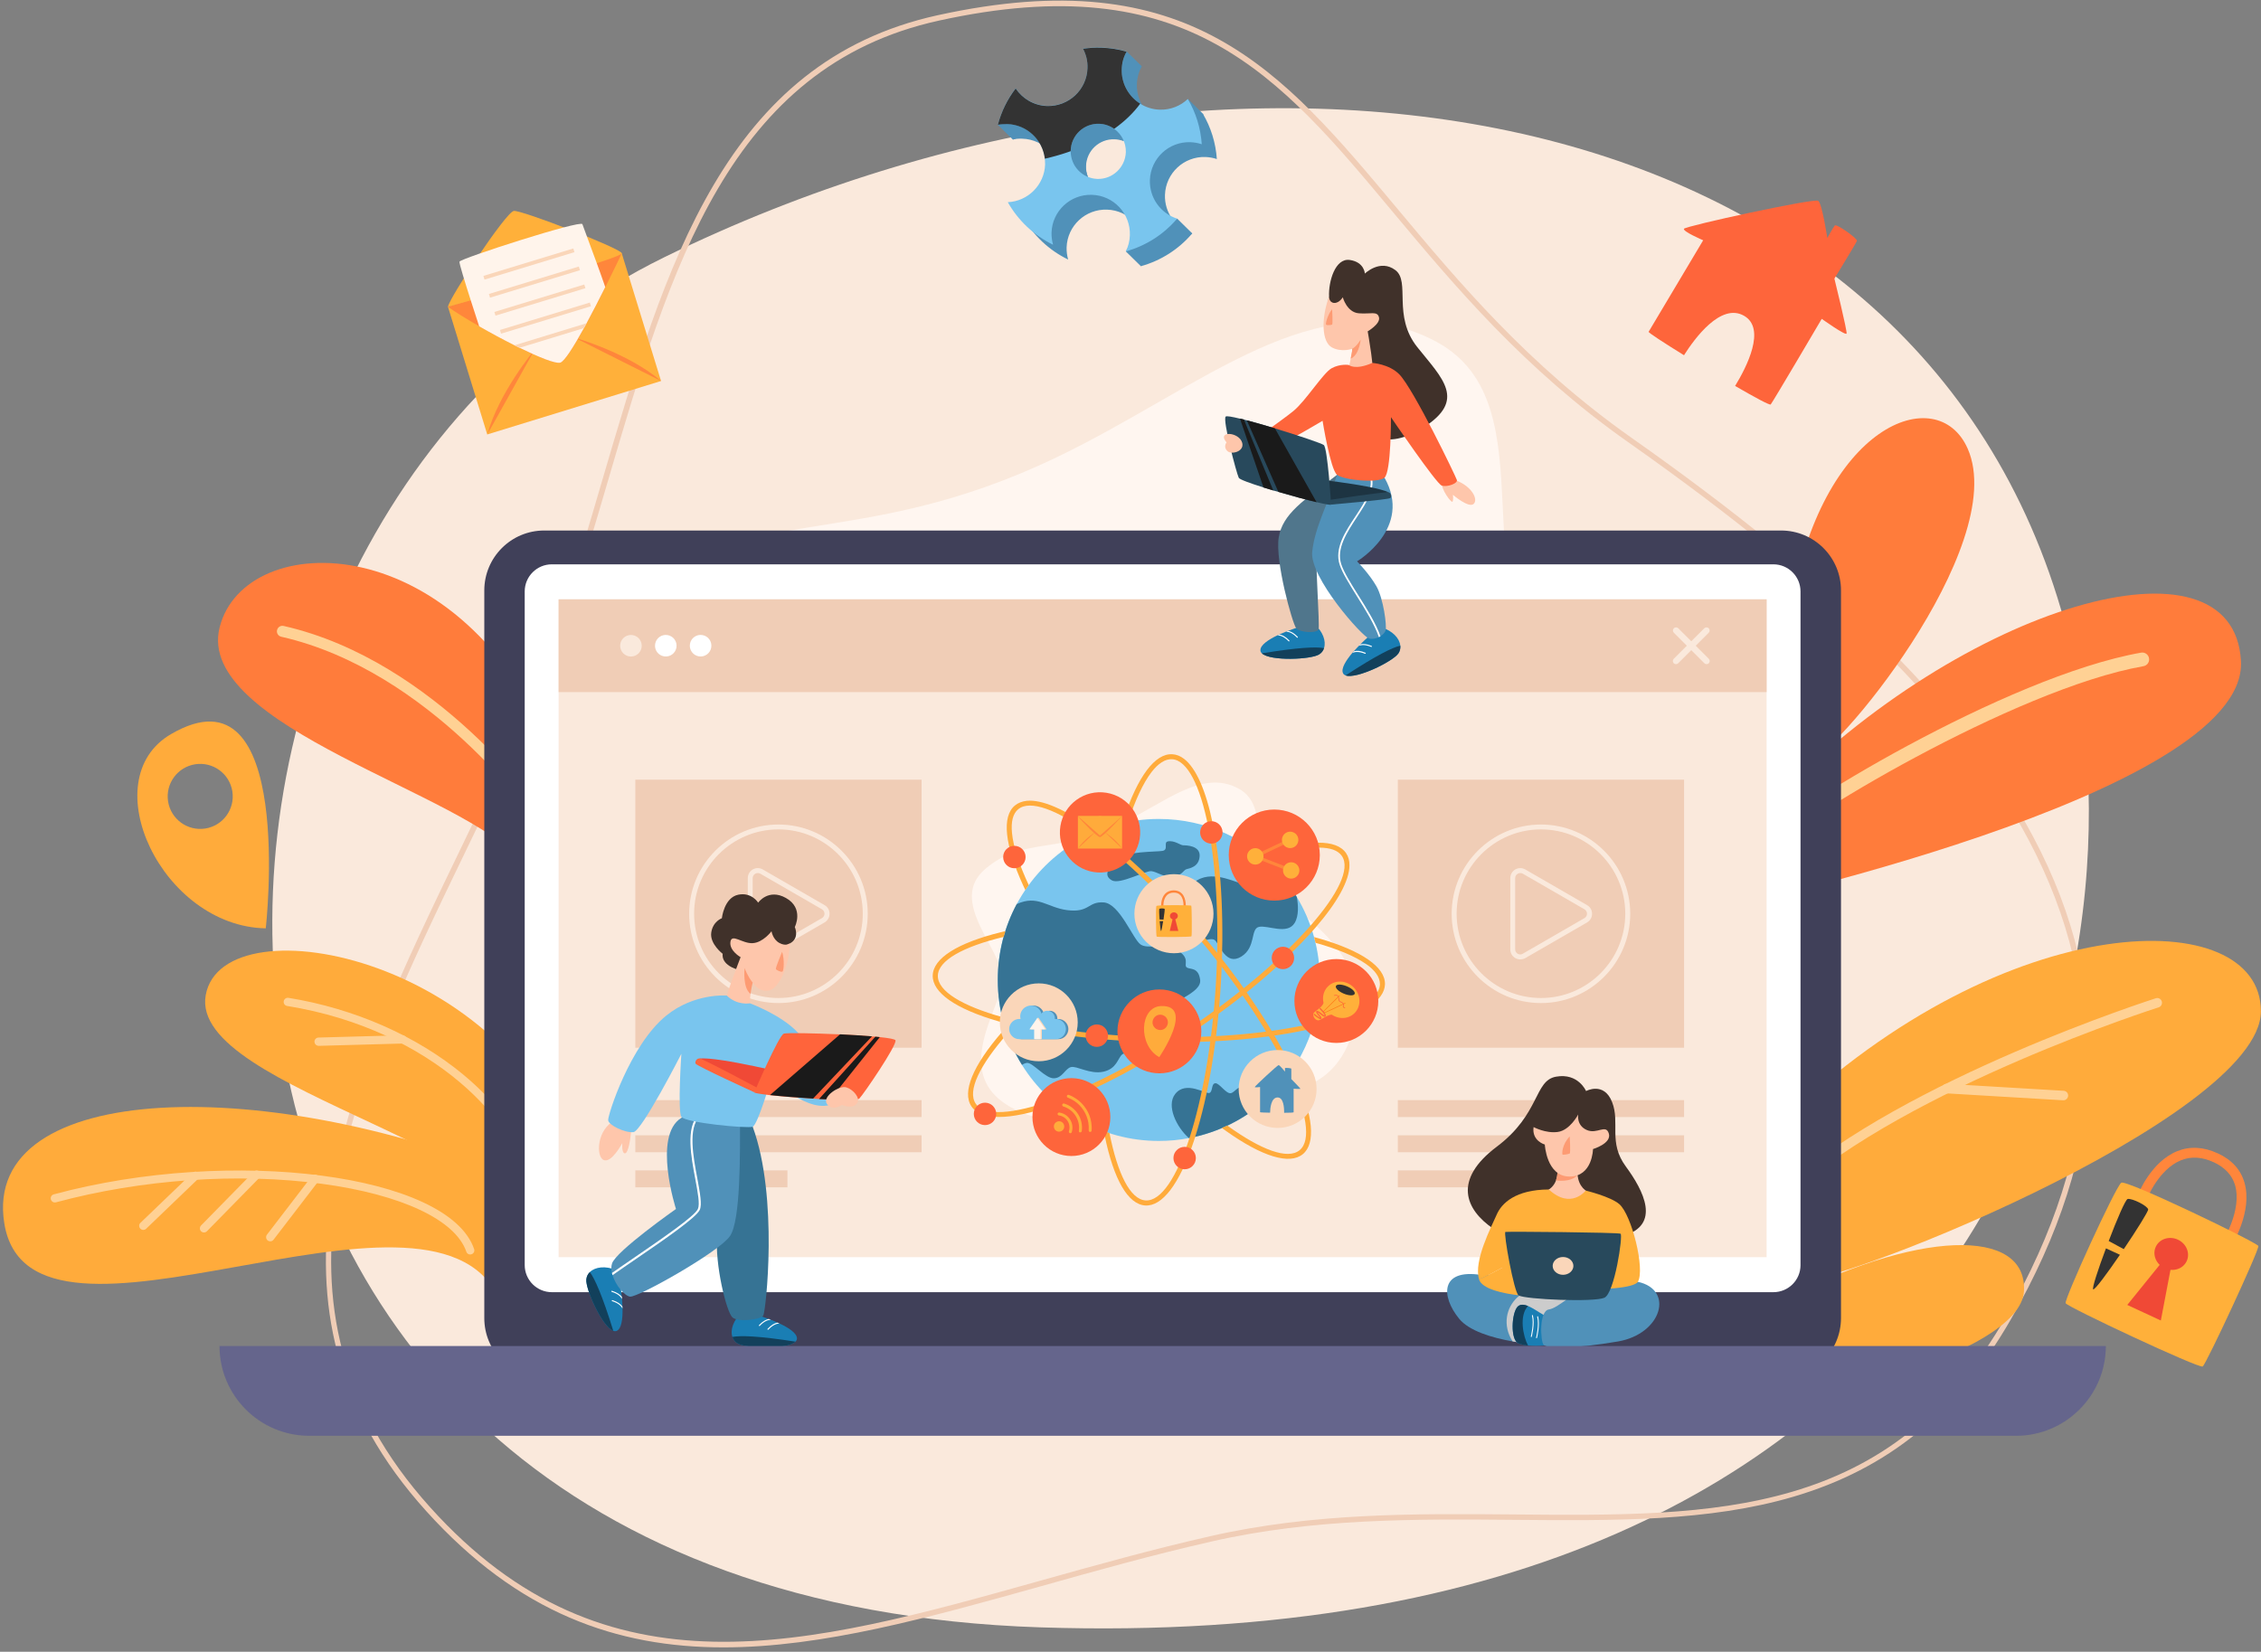 <svg width="453" height="331" viewBox="0 0 453 331" fill="none" xmlns="http://www.w3.org/2000/svg">
<rect x="0" y="0" width="453" height="331" fill="#808080" stroke="none"/>
<g clip-path="url(#clip0_1151_3082)">
<path d="M413.67 124.733C384.186 16.969 246.886 -4.231 133.033 51.581C19.179 107.393 16.932 319.801 208.346 326.112C399.76 332.424 433.103 195.776 413.67 124.733Z" fill="#FAE9DC"/>
<path d="M144.936 330.126C123.634 330.126 103.858 323.3 85.385 302.803C76.432 292.872 70.618 282.496 67.616 271.107C64.941 260.936 64.58 250.182 66.519 238.21C70.12 215.998 80.909 193.667 92.315 170.031C96.277 161.816 100.393 153.308 104.115 144.904C110.924 129.553 115.881 112.59 120.684 96.176C133.325 53.125 145.228 12.441 187.833 3.059C238.328 -8.038 256.697 13.95 279.955 41.805C292.201 56.47 306.094 73.09 326.865 87.72C368.372 116.93 393.963 142.383 407.427 167.819C423.876 198.898 422.4 230.491 402.882 264.4C392.145 283.062 378.286 294.347 359.299 299.939C342.388 304.913 323.503 304.741 303.504 304.57C283.746 304.398 263.301 304.227 242.736 308.909C230.97 311.585 219.632 314.758 208.672 317.845C185.998 324.191 164.798 330.126 144.936 330.126ZM188.073 4.14C146.103 13.367 134.285 53.742 121.764 96.502C116.945 112.933 111.971 129.931 105.144 145.35C101.405 153.772 97.306 162.279 93.327 170.512C70.772 217.199 49.487 261.313 86.209 302.083C121.404 341.155 161.711 329.852 208.364 316.782C219.341 313.712 230.695 310.522 242.478 307.846C263.163 303.129 283.677 303.318 303.487 303.489C343.863 303.849 378.732 304.141 401.921 263.869C421.234 230.32 422.709 199.069 406.449 168.333C393.071 143.052 367.583 117.719 326.213 88.612C305.305 73.896 291.378 57.224 279.08 42.508C256.097 14.945 237.899 -6.838 188.073 4.14Z" fill="#F0CDB6"/>
<path d="M211.896 91.545C240.694 77.686 264.329 55.766 287.827 68.51C311.325 81.254 291.206 120.068 313.109 137.374C335.011 154.68 381.801 184.473 357.618 235.911C333.434 287.349 262.374 257.265 242.666 245.842C222.959 234.436 205.893 299.802 151.23 279.357C96.568 258.912 136.154 210.887 136.102 191.866C136.051 172.844 100.598 141.628 124.885 120.686C149.172 99.743 170.903 111.269 211.896 91.545Z" fill="#FFF6F0"/>
<path d="M357.104 224.574C402.213 181.266 452.965 181.06 452.982 202.637C452.999 224.214 363.227 260.112 357.43 257.042C351.65 253.972 357.104 224.574 357.104 224.574Z" fill="#FFAB3B"/>
<path d="M355.457 261.313C384.289 246.134 406.261 245.928 405.506 258.775C404.751 271.621 358.133 283.113 352.97 276.647C347.808 270.163 355.457 261.313 355.457 261.313Z" fill="#FFAB3B"/>
<path d="M358.75 122.195C364.753 85.061 388.182 76.16 394.237 89.915C402.899 109.571 366.108 153.497 362.763 151.799C359.436 150.101 358.75 122.195 358.75 122.195Z" fill="#FF7C3B"/>
<path d="M355.439 160.358C393.362 121.2 447.51 105.404 448.985 132.469C450.477 159.534 343.725 182.381 343.725 182.381L355.439 160.358Z" fill="#FF7C3B"/>
<path d="M111.335 151.542C92.52 105.164 49.109 105.73 44.015 125.677C38.903 145.607 94.012 159.226 104.011 172.364C114.028 185.52 111.335 151.542 111.335 151.542Z" fill="#FF7C3B"/>
<path d="M116.464 236.855C104.75 192.037 44.701 180.082 41.219 199.412C37.738 218.742 110.616 230.354 109.638 254.161C108.643 277.967 116.464 236.855 116.464 236.855Z" fill="#FFAB3B"/>
<path d="M105.95 236.958C54.22 214.986 -3.753 216.307 0.861 245.139C6.092 277.762 85.608 231.04 99.793 259.838C113.977 288.636 105.95 236.958 105.95 236.958Z" fill="#FFAB3B"/>
<path d="M358.305 239.41C357.979 239.479 357.636 239.376 357.413 239.102C357.053 238.707 357.104 238.107 357.482 237.747C381.786 216.067 431.423 200.218 431.92 200.047C432.435 199.875 432.967 200.167 433.121 200.664C433.275 201.162 433.001 201.711 432.503 201.865C432.006 202.019 382.746 217.748 358.751 239.17C358.614 239.307 358.459 239.376 358.305 239.41Z" fill="#FFD194"/>
<path d="M413.585 220.475C413.499 220.492 413.431 220.492 413.345 220.492L389.967 219.103C389.436 219.068 389.041 218.622 389.075 218.091C389.11 217.559 389.556 217.165 390.087 217.199L413.465 218.588C413.997 218.622 414.391 219.068 414.357 219.6C414.323 220.046 413.997 220.406 413.585 220.475Z" fill="#FFD194"/>
<path d="M351.667 171.335C351.084 170.838 351.033 169.98 351.513 169.397C357.156 162.81 402.025 135.539 428.97 130.788C429.725 130.651 430.428 131.148 430.565 131.903C430.703 132.658 430.205 133.361 429.45 133.498C403.62 138.06 358.957 164.954 353.605 171.181C353.108 171.764 352.233 171.832 351.667 171.335Z" fill="#FFD194"/>
<path d="M108.352 164.44C107.889 164.629 107.34 164.474 107.049 164.046C106.843 163.754 86.192 134.373 56.348 127.598C55.748 127.461 55.37 126.878 55.508 126.277C55.645 125.677 56.228 125.3 56.828 125.437C87.53 132.4 108.644 162.485 108.85 162.793C109.193 163.291 109.073 163.994 108.575 164.337C108.507 164.354 108.421 164.406 108.352 164.44Z" fill="#FFD194"/>
<path d="M105.796 237.781C105.436 237.712 105.144 237.404 105.11 237.026C104.287 225.552 86.861 206.325 57.531 201.591H57.514C57.068 201.505 56.776 201.093 56.845 200.647C56.914 200.201 57.342 199.893 57.788 199.961C71.029 202.105 83.482 207.594 92.881 215.398C101.097 222.224 106.276 230.268 106.757 236.906C106.791 237.369 106.448 237.764 105.985 237.798C105.933 237.798 105.865 237.798 105.796 237.781Z" fill="#FFD194"/>
<path d="M10.844 240.954C10.536 240.903 10.278 240.68 10.193 240.354C10.072 239.908 10.33 239.462 10.776 239.342C46.589 229.685 89.88 235.328 94.991 250.302C95.145 250.731 94.905 251.211 94.476 251.348C94.047 251.502 93.567 251.262 93.43 250.833C91.252 244.47 80.446 239.376 64.512 237.232C47.772 234.968 28.339 236.323 11.222 240.937C11.084 240.971 10.964 240.971 10.844 240.954Z" fill="#FFD194"/>
<path d="M63.689 209.566C63.311 209.498 63.02 209.172 63.002 208.777C62.985 208.314 63.346 207.937 63.809 207.92L80.6 207.457C81.063 207.439 81.441 207.8 81.458 208.263C81.475 208.726 81.115 209.103 80.652 209.12L63.86 209.583C63.791 209.583 63.74 209.566 63.689 209.566Z" fill="#FFD194"/>
<path d="M28.562 246.46C28.391 246.425 28.236 246.357 28.116 246.22C27.807 245.894 27.807 245.362 28.133 245.053L38.579 235.019C38.905 234.711 39.436 234.711 39.745 235.037C40.054 235.363 40.054 235.894 39.728 236.203L29.282 246.237C29.094 246.425 28.819 246.494 28.562 246.46Z" fill="#FFD194"/>
<path d="M40.722 246.974C40.568 246.94 40.413 246.871 40.294 246.751C39.968 246.425 39.968 245.911 40.276 245.585L50.842 234.814C51.168 234.488 51.682 234.488 52.008 234.797C52.334 235.122 52.334 235.637 52.025 235.963L41.46 246.734C41.271 246.94 40.98 247.009 40.722 246.974Z" fill="#FFD194"/>
<path d="M53.998 248.741C53.878 248.724 53.758 248.672 53.638 248.587C53.278 248.312 53.209 247.781 53.483 247.42L62.454 235.723C62.728 235.363 63.26 235.294 63.62 235.568C63.98 235.843 64.049 236.375 63.775 236.735L54.804 248.432C54.616 248.69 54.307 248.793 53.998 248.741Z" fill="#FFD194"/>
<path d="M356.846 276.149H109.037C102.417 276.149 97.031 270.781 97.031 264.143V118.319C97.031 111.698 102.4 106.312 109.037 106.312H356.846C363.467 106.312 368.852 111.681 368.852 118.319V264.143C368.835 270.764 363.467 276.149 356.846 276.149Z" fill="#404059"/>
<path d="M355.303 258.946H110.564C107.562 258.946 105.127 256.511 105.127 253.509V118.525C105.127 115.523 107.562 113.088 110.564 113.088H355.303C358.304 113.088 360.74 115.523 360.74 118.525V253.526C360.74 256.528 358.304 258.946 355.303 258.946Z" fill="white"/>
<path d="M353.948 120.103H111.919V251.931H353.948V120.103Z" fill="#FAE9DC"/>
<path d="M353.948 120.103H111.919V138.695H353.948V120.103Z" fill="#F0CDB6"/>
<path d="M127.939 130.931C128.783 130.087 128.783 128.719 127.939 127.875C127.095 127.031 125.727 127.031 124.883 127.875C124.039 128.719 124.039 130.087 124.883 130.931C125.727 131.775 127.095 131.775 127.939 130.931Z" fill="#FAE9DC"/>
<path d="M135.526 129.746C135.718 128.568 134.918 127.457 133.74 127.265C132.562 127.073 131.452 127.873 131.26 129.051C131.068 130.229 131.867 131.339 133.045 131.531C134.223 131.723 135.334 130.924 135.526 129.746Z" fill="white"/>
<path d="M142.502 129.742C142.694 128.564 141.895 127.453 140.717 127.261C139.539 127.069 138.428 127.869 138.236 129.047C138.044 130.225 138.844 131.336 140.022 131.527C141.2 131.719 142.31 130.92 142.502 129.742Z" fill="white"/>
<path d="M335.338 132.915C335.098 132.675 335.098 132.281 335.338 132.023L341.461 125.9C341.702 125.66 342.113 125.66 342.353 125.9C342.593 126.14 342.593 126.535 342.353 126.792L336.23 132.915C335.99 133.155 335.596 133.155 335.338 132.915Z" fill="#FAE9DC"/>
<path d="M341.478 132.915L335.355 126.792C335.115 126.552 335.115 126.157 335.355 125.9C335.595 125.66 336.007 125.66 336.247 125.9L342.37 132.023C342.61 132.263 342.61 132.658 342.37 132.915C342.113 133.155 341.718 133.155 341.478 132.915Z" fill="#FAE9DC"/>
<path d="M184.643 220.458H127.287V223.854H184.643V220.458Z" fill="#F0CDB6"/>
<path d="M184.643 227.507H127.287V230.903H184.643V227.507Z" fill="#F0CDB6"/>
<path d="M157.766 234.539H127.287V237.935H157.766V234.539Z" fill="#F0CDB6"/>
<path d="M184.643 156.241H127.287V209.961H184.643V156.241Z" fill="#F0CDB6"/>
<path d="M151.814 192.26C151.471 192.26 151.128 192.174 150.819 191.986C150.184 191.625 149.824 190.974 149.824 190.253V175.966C149.824 175.245 150.202 174.594 150.819 174.234C151.454 173.873 152.191 173.873 152.826 174.234L165.209 181.386C165.844 181.746 166.204 182.398 166.204 183.118C166.204 183.839 165.827 184.49 165.209 184.85L152.826 192.003C152.5 192.174 152.157 192.26 151.814 192.26ZM151.814 174.954C151.642 174.954 151.471 175.005 151.316 175.091C150.991 175.28 150.802 175.606 150.802 175.966V190.253C150.802 190.613 150.991 190.939 151.299 191.128C151.625 191.317 152.002 191.317 152.311 191.128L164.695 183.976C165.004 183.787 165.192 183.461 165.192 183.101C165.192 182.741 165.004 182.415 164.695 182.226L152.311 175.074C152.157 174.988 151.985 174.954 151.814 174.954Z" fill="#FAE9DC"/>
<path d="M155.964 201.007C146.102 201.007 138.075 192.98 138.075 183.118C138.075 173.256 146.102 165.229 155.964 165.229C165.827 165.229 173.854 173.256 173.854 183.118C173.854 192.98 165.827 201.007 155.964 201.007ZM155.964 166.206C146.651 166.206 139.07 173.788 139.07 183.101C139.07 192.414 146.651 199.995 155.964 199.995C165.278 199.995 172.859 192.414 172.859 183.101C172.859 173.788 165.278 166.206 155.964 166.206Z" fill="#FAE9DC"/>
<path d="M337.413 220.458H280.058V223.854H337.413V220.458Z" fill="#F0CDB6"/>
<path d="M337.413 227.507H280.058V230.903H337.413V227.507Z" fill="#F0CDB6"/>
<path d="M310.536 234.539H280.058V237.935H310.536V234.539Z" fill="#F0CDB6"/>
<path d="M337.413 156.241H280.058V209.961H337.413V156.241Z" fill="#F0CDB6"/>
<path d="M304.584 192.26C304.241 192.26 303.898 192.175 303.59 191.986C302.955 191.626 302.595 190.974 302.595 190.254V175.966C302.595 175.246 302.972 174.594 303.59 174.234C304.224 173.874 304.962 173.874 305.596 174.234L317.98 181.386C318.614 181.746 318.975 182.398 318.975 183.118C318.975 183.839 318.597 184.491 317.98 184.851L305.596 192.003C305.27 192.175 304.927 192.26 304.584 192.26ZM304.584 174.954C304.413 174.954 304.241 175.006 304.087 175.091C303.761 175.28 303.572 175.606 303.572 175.966V190.254C303.572 190.614 303.761 190.94 304.07 191.128C304.396 191.317 304.773 191.317 305.082 191.128L317.465 183.976C317.774 183.787 317.963 183.461 317.963 183.101C317.963 182.741 317.774 182.415 317.465 182.226L305.082 175.074C304.927 174.988 304.756 174.954 304.584 174.954Z" fill="#FAE9DC"/>
<path d="M308.735 201.008C298.873 201.008 290.846 192.981 290.846 183.118C290.846 173.256 298.873 165.229 308.735 165.229C318.597 165.229 326.624 173.256 326.624 183.118C326.624 192.981 318.597 201.008 308.735 201.008ZM308.735 166.207C299.422 166.207 291.841 173.788 291.841 183.101C291.841 192.415 299.422 199.996 308.735 199.996C318.048 199.996 325.629 192.415 325.629 183.101C325.629 173.788 318.048 166.207 308.735 166.207Z" fill="#FAE9DC"/>
<path d="M241.535 31.462C242.324 31.497 243.096 31.634 243.799 31.874C243.576 28.598 242.599 25.511 241.004 22.801C239.546 24.19 237.539 25.013 235.361 24.945C231.021 24.807 227.625 21.171 227.78 16.832C227.831 15.546 228.174 14.345 228.757 13.281C227.162 12.818 225.481 12.544 223.749 12.492C222.48 12.458 221.245 12.527 220.027 12.698C220.644 13.865 220.953 15.185 220.919 16.592C220.782 20.931 217.145 24.327 212.806 24.173C210.165 24.087 207.883 22.698 206.528 20.657C204.882 22.801 203.664 25.27 202.961 27.946C203.561 27.809 204.196 27.758 204.83 27.792C209.17 27.929 212.566 31.565 212.412 35.905C212.274 40.021 208.981 43.297 204.933 43.486C207.009 47.156 210.182 50.158 214.007 52.01C213.784 51.238 213.681 50.432 213.698 49.592C213.835 45.252 217.471 41.856 221.811 42.011C226.15 42.148 229.546 45.784 229.392 50.123C229.358 51.29 229.066 52.37 228.569 53.348C232.616 52.233 236.201 49.918 238.86 46.779C235.584 45.75 233.285 42.628 233.405 39.043C233.56 34.704 237.196 31.308 241.535 31.462ZM222.857 38.82C219.804 38.718 217.42 36.162 217.523 33.109C217.626 30.056 220.181 27.672 223.234 27.775C226.287 27.878 228.671 30.433 228.569 33.486C228.466 36.522 225.91 38.923 222.857 38.82Z" fill="#5091B9"/>
<path d="M225.155 28.289C224.572 28.066 223.954 27.929 223.302 27.912C220.249 27.809 217.694 30.193 217.591 33.246C217.557 34.035 217.711 34.79 217.985 35.476C215.893 34.635 214.418 32.543 214.504 30.159C214.606 27.106 217.162 24.722 220.215 24.825C222.479 24.876 224.383 26.3 225.155 28.289Z" fill="#5091B9"/>
<path d="M235.858 43.812L238.877 46.779C238.877 46.779 236.681 48.974 234.537 47.173C232.376 45.389 235.858 43.812 235.858 43.812Z" fill="#5091B9"/>
<path d="M225.566 50.381L228.585 53.348C228.585 53.348 232.547 50.295 230.592 47.688C228.619 45.115 225.566 50.381 225.566 50.381Z" fill="#5091B9"/>
<path d="M225.739 10.314L228.757 13.281C228.757 13.281 225.035 15.254 223.68 14.156C222.325 13.041 225.739 10.314 225.739 10.314Z" fill="#5091B9"/>
<path d="M238.002 19.834L241.021 22.801C241.021 22.801 242.221 26.403 239.374 25.442C236.527 24.499 238.002 19.834 238.002 19.834Z" fill="#5091B9"/>
<path d="M199.925 25.013L202.944 27.98C202.944 27.98 205.499 27.26 204.83 25.185C204.144 23.075 199.925 25.013 199.925 25.013Z" fill="#5091B9"/>
<path d="M238.516 28.495C239.305 28.529 240.077 28.666 240.78 28.907C240.557 25.631 239.58 22.543 237.985 19.833C236.527 21.223 234.52 22.046 232.342 21.977C230.901 21.926 229.58 21.497 228.431 20.777C226.133 19.336 224.641 16.746 224.743 13.865C224.795 12.578 225.138 11.378 225.721 10.314C224.126 9.851 222.445 9.577 220.713 9.525C219.444 9.491 218.209 9.559 216.991 9.731C217.608 10.897 217.917 12.218 217.883 13.624C217.746 17.964 214.109 21.36 209.77 21.206C207.129 21.12 204.847 19.73 203.492 17.689C201.846 19.833 200.628 22.303 199.925 24.979C200.525 24.842 201.16 24.79 201.794 24.825C205.739 24.962 208.895 27.963 209.341 31.771C209.375 32.148 209.393 32.543 209.393 32.937C209.255 37.054 205.962 40.33 201.914 40.518C203.99 44.189 207.163 47.191 210.988 49.043C210.765 48.271 210.662 47.465 210.679 46.624C210.816 42.285 214.452 38.889 218.792 39.043C223.131 39.181 226.527 42.817 226.373 47.156C226.339 48.322 226.047 49.403 225.55 50.381C229.597 49.266 233.182 46.95 235.841 43.812C232.565 42.782 230.266 39.661 230.386 36.076C230.541 31.737 234.177 28.341 238.516 28.495ZM219.855 35.853C216.854 35.75 214.504 33.28 214.521 30.296C214.521 30.244 214.521 30.193 214.521 30.142C214.624 27.089 217.179 24.704 220.233 24.807C221.365 24.842 222.394 25.219 223.234 25.819C224.692 26.866 225.618 28.581 225.567 30.502C225.447 33.555 222.891 35.956 219.855 35.853Z" fill="#79C5EE"/>
<path d="M228.448 20.777C227.162 22.543 225.412 24.259 223.234 25.819C222.376 25.219 221.347 24.842 220.233 24.807C217.179 24.704 214.624 27.089 214.521 30.142C214.521 30.193 214.521 30.244 214.521 30.296C212.892 30.879 211.176 31.377 209.341 31.805C208.895 27.998 205.739 24.979 201.794 24.859C201.16 24.842 200.525 24.893 199.925 25.013C200.628 22.32 201.863 19.851 203.492 17.724C204.847 19.765 207.146 21.154 209.77 21.24C214.109 21.377 217.746 17.981 217.883 13.659C217.934 12.252 217.608 10.932 216.991 9.765C218.209 9.594 219.444 9.508 220.713 9.56C222.445 9.611 224.126 9.885 225.721 10.348C225.121 11.395 224.778 12.595 224.743 13.899C224.658 16.763 226.15 19.353 228.448 20.777Z" fill="#333333"/>
<path d="M124.566 50.745L89.746 61.455L97.623 87.062L132.443 76.351L124.566 50.745Z" fill="#FFB03A"/>
<path d="M124.577 50.758C124.577 50.758 123.17 53.76 121.284 57.533C118.145 63.828 113.686 72.284 112.262 72.678C110.65 73.107 102.365 69.025 96.019 65.388C93.395 63.879 91.114 62.473 89.759 61.478L94.287 60.089L119.431 52.353L124.577 50.758Z" fill="#FF863B"/>
<path d="M97.632 87.068C99.965 78.612 107.065 70.156 107.065 70.156L97.632 87.068Z" fill="#FF863B"/>
<path d="M132.45 76.349C125.761 70.654 115.144 67.67 115.144 67.67L132.45 76.349Z" fill="#FF863B"/>
<path d="M89.759 61.461C90.016 59.677 101.371 42.474 102.949 42.268C104.526 42.079 124.268 49.729 124.577 50.741C124.886 51.77 89.759 61.461 89.759 61.461Z" fill="#FFB03A"/>
<path d="M121.266 57.533C120.117 59.831 118.813 62.404 117.527 64.771C117.355 65.097 117.167 65.423 116.995 65.749C114.954 69.453 113.085 72.455 112.244 72.678C111.284 72.935 107.956 71.58 104.08 69.694C103.754 69.522 103.411 69.368 103.068 69.196C100.718 68.013 98.231 66.675 96.001 65.388C96.001 65.388 95.178 62.884 94.286 60.089C93.189 56.658 91.988 52.782 92.056 52.439C92.177 51.821 116.412 44.017 116.686 44.926C116.772 45.235 117.973 48.357 119.431 52.37C120.014 53.965 120.649 55.732 121.266 57.533Z" fill="#FFF4EB"/>
<path d="M114.865 49.792L96.852 55.29L97.077 56.028L115.09 50.531L114.865 49.792Z" fill="#FAD6B9"/>
<path d="M115.966 53.412L97.952 58.91L98.177 59.648L116.191 54.151L115.966 53.412Z" fill="#FAD6B9"/>
<path d="M117.062 57.016L99.049 62.513L99.274 63.251L117.288 57.754L117.062 57.016Z" fill="#FAD6B9"/>
<path d="M118.179 60.63L100.166 66.128L100.391 66.866L118.405 61.369L118.179 60.63Z" fill="#FAD6B9"/>
<path d="M117.528 64.771C117.356 65.097 117.168 65.423 116.996 65.749L104.098 69.694C103.772 69.522 103.429 69.368 103.086 69.196L117.528 64.771Z" fill="#FAD6B9"/>
<path d="M34.257 147.117C18.58 156.258 32.473 185.657 53.243 186.034C53.261 186.034 59.281 132.503 34.257 147.117ZM41.117 166.035C37.567 166.584 34.239 164.165 33.673 160.598C33.124 157.047 35.543 153.72 39.11 153.154C42.661 152.605 45.988 155.024 46.554 158.591C47.103 162.159 44.668 165.486 41.117 166.035Z" fill="#FFAB3B"/>
<path d="M446.978 249.839L445.314 248.775C445.349 248.706 449.259 242.429 447.801 237.489C447.201 235.482 445.76 233.939 443.513 232.893C443.513 232.893 443.513 232.893 443.496 232.893C441.181 231.829 438.985 231.692 436.961 232.515C432.485 234.333 430.186 240.165 430.152 240.234L428.3 239.53C428.403 239.256 430.924 232.841 436.19 230.697C438.728 229.668 441.455 229.805 444.302 231.109C444.302 231.109 444.302 231.109 444.32 231.109C447.115 232.395 448.916 234.35 449.671 236.94C451.403 242.755 447.167 249.547 446.978 249.839Z" fill="#FF863B"/>
<path d="M425.007 237.009C426.019 236.34 452.209 248.981 452.467 249.684C452.724 250.387 442.021 273.371 441.318 273.834C440.615 274.297 414.201 261.913 413.858 261.159C413.532 260.421 423.875 237.764 425.007 237.009Z" fill="#FFB03A"/>
<path d="M438.113 252.717C438.847 251.136 438.055 249.211 436.345 248.418C434.635 247.625 432.654 248.264 431.92 249.845C431.187 251.427 431.979 253.351 433.689 254.144C435.399 254.937 437.38 254.299 438.113 252.717Z" fill="#F04936"/>
<path d="M429.569 263.063L426.207 261.502L430.992 255.584L435.778 249.667L434.354 257.145L432.931 264.623L429.569 263.063Z" fill="#F04936"/>
<path d="M421.937 250.165L424.733 251.451C422.211 255.139 419.724 258.517 419.381 258.38C419.09 258.243 420.376 254.315 421.937 250.165Z" fill="#333333"/>
<path d="M425.504 250.319L422.485 248.689C424.115 244.419 425.847 240.354 426.293 240.268C427.219 240.114 430.272 241.64 430.392 242.36C430.461 242.704 428.077 246.511 425.504 250.319Z" fill="#333333"/>
<path d="M364.993 63.896C364.993 63.896 355.268 80.43 354.77 81.048C354.599 81.271 351.546 79.607 347.635 77.343C349.951 73.553 353.879 65.869 349.453 63.296C344.771 60.569 339.454 67.927 337.396 71.186C333.348 68.681 330.209 66.64 330.312 66.486C330.466 66.229 341.238 48.151 341.238 48.151C341.238 48.151 337.156 46.401 337.379 45.852C337.602 45.304 363.501 39.661 364.29 40.244C365.079 40.827 366.108 47.705 366.108 47.705C366.108 47.705 367.274 45.561 367.617 45.184C367.96 44.806 372.214 47.808 372.042 48.271C371.871 48.734 367.531 55.835 367.531 55.835C367.531 55.835 370.138 66.383 369.967 66.846C369.795 67.326 364.993 63.896 364.993 63.896Z" fill="#FE653B"/>
<path d="M224.468 165.143C233.438 160.855 240.797 154.063 248.12 158.008C255.444 161.953 249.167 173.959 255.993 179.328C262.819 184.679 277.381 193.907 269.852 209.823C262.322 225.74 240.196 216.427 234.056 212.894C227.916 209.36 222.599 229.599 205.584 223.27C188.569 216.941 200.884 202.088 200.867 196.188C200.85 190.305 189.804 180.631 197.368 174.165C204.932 167.682 211.69 171.249 224.468 165.143Z" fill="#FFF6F0"/>
<path d="M264.432 196.376C264.432 205.964 260.247 214.575 253.609 220.475C249.339 224.282 244.056 226.958 238.207 228.073C236.252 228.45 234.245 228.639 232.17 228.639C220.609 228.639 210.456 222.55 204.761 213.408C201.674 208.468 199.907 202.637 199.907 196.376C199.907 190.888 201.279 185.725 203.698 181.197C209.135 171.026 219.838 164.114 232.17 164.114C241.672 164.114 250.231 168.23 256.131 174.765C257.52 176.292 258.755 177.973 259.818 179.739C262.751 184.61 264.432 190.288 264.432 196.376Z" fill="#79C5EE"/>
<path d="M234.005 168.608C233.027 168.797 234.193 170.272 232.924 170.512C231.655 170.752 225.24 170.512 223.525 172.364C221.81 174.216 221.175 175.537 222.787 176.429C224.4 177.304 229.545 174.422 230.711 174.577C231.878 174.731 233.25 175.897 235.068 175.657C236.886 175.417 237.075 174.388 237.709 174.182C238.344 173.994 240.214 173.736 240.351 171.592C240.505 169.431 237.658 169.397 237.075 169.397C236.492 169.397 235.325 168.368 234.005 168.608Z" fill="#367394"/>
<path d="M259.389 184.953C257.914 187.406 254.003 185.348 252.237 185.742C250.47 186.137 251.705 189.859 248.669 191.711C245.633 193.564 244.416 189.413 243.438 188.435C242.46 187.458 239.081 190.099 236.886 187.012C234.691 183.924 239.527 182.021 239.527 182.021C239.527 182.021 236.389 178.504 239.87 176.395C243.352 174.285 248.241 177.235 249.064 177.081C249.887 176.926 248.875 173.994 250.728 172.827C252.151 171.935 254.192 173.822 256.13 174.782C257.52 176.309 258.755 177.99 259.818 179.757C260.11 181.3 260.264 183.513 259.389 184.953Z" fill="#367394"/>
<path d="M232.478 202.911C230.317 205.107 230.815 209.566 228.911 210.938C227.007 212.31 225.686 210.544 224.794 211.333C223.92 212.122 223.748 214.163 221.073 214.763C218.38 215.346 215.738 213.545 214.572 213.837C213.406 214.128 212.908 215.998 211.193 216.084C209.478 216.187 206.939 212.894 205.756 212.996C205.413 213.031 205.07 213.185 204.761 213.391C201.674 208.451 199.907 202.62 199.907 196.359C199.907 190.871 201.279 185.708 203.698 181.18C207.866 179.242 209.821 181.866 213.783 182.381C218.328 182.964 217.899 180.631 221.124 180.837C224.348 181.06 226.99 188.246 228.534 189.276C230.077 190.305 233.113 188.864 235.857 190.425C238.602 191.986 237.075 193.358 237.761 193.855C238.447 194.352 240.111 193.735 240.454 196.359C240.797 199.001 234.64 200.716 232.478 202.911Z" fill="#367394"/>
<path d="M253.609 220.475C249.339 224.282 244.056 226.958 238.207 228.073C235.72 225.895 233.628 221.572 235.446 219.24C237.607 216.444 241.689 219.343 242.341 219.017C243.01 218.691 242.667 217.182 243.473 217.079C244.279 216.976 245.634 219.24 246.594 219.068C247.555 218.88 247.984 217.164 250.779 217.593C252.323 217.816 253.164 219.24 253.609 220.475Z" fill="#367394"/>
<path d="M269.698 170.975C267.76 168.11 262.014 168.179 253.506 171.129C253.215 171.232 252.94 171.335 252.649 171.438C252.958 171.695 253.266 171.952 253.558 172.21C257.863 170.683 261.551 169.86 264.278 169.86C265.393 169.86 266.336 169.997 267.108 170.271C267.88 170.546 268.463 170.975 268.857 171.541C270.59 174.096 268.017 179.276 262.563 185.502C257.04 191.78 248.584 199.086 238.602 205.844C228.619 212.602 218.671 217.73 210.799 220.509C202.994 223.27 197.231 223.733 195.482 221.161C193.75 218.605 196.322 213.425 201.777 207.199C201.639 206.822 201.519 206.444 201.399 206.067C201.194 206.29 200.988 206.53 200.799 206.753C194.882 213.562 192.703 218.88 194.642 221.727C195.585 223.133 197.454 223.836 200.13 223.836C202.892 223.836 206.511 223.082 210.833 221.59C211.124 221.487 211.399 221.384 211.69 221.281C219.837 218.331 229.545 213.185 239.15 206.685C248.755 200.184 257.16 193.083 262.923 186.617C263.129 186.394 263.317 186.154 263.523 185.931C268.034 180.734 270.367 176.412 270.367 173.393C270.384 172.484 270.161 171.661 269.698 170.975Z" fill="#FFAB3B"/>
<path d="M203.338 161.421C200.679 163.617 201.28 169.345 205.036 177.527C205.156 177.801 205.293 178.076 205.43 178.35C205.653 178.024 205.876 177.698 206.116 177.372C204.178 173.222 203.012 169.637 202.755 166.91C202.652 165.812 202.686 164.852 202.892 164.045C203.098 163.256 203.458 162.622 203.99 162.176C206.374 160.203 211.776 162.262 218.483 167.116C225.258 172.004 233.336 179.739 241.02 189.036C248.687 198.332 254.742 207.748 258.275 215.312C261.774 222.824 262.769 228.519 260.385 230.491C258 232.464 252.598 230.406 245.891 225.552C245.531 225.723 245.171 225.878 244.794 226.032C245.034 226.203 245.291 226.392 245.531 226.564C252.872 231.795 258.378 233.476 261.036 231.28C262.34 230.2 262.854 228.279 262.614 225.62C262.357 222.876 261.259 219.343 259.355 215.175C259.235 214.9 259.098 214.626 258.961 214.352C255.256 206.53 249.202 197.354 241.809 188.401C234.417 179.448 226.561 171.764 219.58 166.635C219.34 166.464 219.083 166.275 218.843 166.104C213.251 162.107 208.723 160.186 205.705 160.478C204.744 160.598 203.955 160.907 203.338 161.421Z" fill="#FFAB3B"/>
<path d="M234.88 151.147C231.432 150.941 227.985 155.538 225.137 164.08C225.034 164.371 224.949 164.663 224.863 164.954C225.257 164.869 225.635 164.783 226.029 164.697C227.436 160.358 229.031 156.927 230.695 154.749C231.364 153.874 232.05 153.205 232.753 152.76C233.439 152.314 234.142 152.108 234.828 152.142C237.915 152.331 240.454 157.511 242.066 165.64C243.678 173.839 244.33 185.005 243.61 197.045C242.889 209.069 240.9 220.097 238.327 228.021C235.772 235.894 232.616 240.748 229.528 240.559C226.441 240.371 223.902 235.191 222.29 227.061C221.913 226.941 221.536 226.804 221.158 226.666C221.21 226.958 221.278 227.267 221.33 227.558C223.131 236.392 226.012 241.366 229.46 241.571C231.158 241.674 232.839 240.611 234.468 238.501C236.149 236.306 237.761 232.978 239.202 228.639C239.305 228.347 239.391 228.073 239.476 227.764C242.1 219.514 243.919 208.674 244.605 197.097C245.291 185.519 244.793 174.525 243.164 166.018C243.112 165.726 243.044 165.418 242.992 165.126C241.62 158.385 239.614 153.892 237.212 152.056C236.492 151.507 235.703 151.182 234.88 151.147Z" fill="#FFAB3B"/>
<path d="M277.485 197.234C277.553 193.786 272.819 190.51 264.158 188.023C263.866 187.938 263.575 187.852 263.283 187.783C263.386 188.161 263.489 188.555 263.575 188.933C267.983 190.167 271.464 191.625 273.694 193.186C274.603 193.821 275.306 194.49 275.769 195.159C276.233 195.828 276.473 196.514 276.473 197.217C276.421 200.304 271.327 203.066 263.283 205.004C255.17 206.959 244.022 208.057 231.964 207.834C219.906 207.611 208.826 206.067 200.799 203.82C192.824 201.591 187.85 198.64 187.901 195.536C187.952 192.449 193.046 189.687 201.091 187.749C201.194 187.372 201.314 186.977 201.434 186.6C201.142 186.668 200.833 186.737 200.542 186.806C191.794 188.967 186.94 192.054 186.872 195.502C186.838 197.2 187.97 198.846 190.148 200.39C192.412 201.985 195.791 203.443 200.199 204.712C200.49 204.798 200.782 204.884 201.074 204.952C209.426 207.233 220.335 208.606 231.93 208.829C243.524 209.052 254.484 208.091 262.923 206.119C263.214 206.05 263.506 205.981 263.798 205.913C270.47 204.266 274.878 202.071 276.627 199.601C277.176 198.846 277.467 198.04 277.485 197.234Z" fill="#FFAB3B"/>
<path d="M228.336 168.096C229.048 163.711 226.07 159.579 221.685 158.867C217.299 158.155 213.167 161.133 212.456 165.519C211.744 169.904 214.722 174.036 219.107 174.748C223.493 175.459 227.625 172.481 228.336 168.096Z" fill="#FE653B"/>
<path d="M255.307 180.477C260.347 180.477 264.432 176.391 264.432 171.352C264.432 166.313 260.347 162.227 255.307 162.227C250.268 162.227 246.183 166.313 246.183 171.352C246.183 176.391 250.268 180.477 255.307 180.477Z" fill="#FE653B"/>
<path d="M235.205 191.025C239.582 191.025 243.129 187.477 243.129 183.101C243.129 178.725 239.582 175.177 235.205 175.177C230.829 175.177 227.281 178.725 227.281 183.101C227.281 187.477 230.829 191.025 235.205 191.025Z" fill="#FAD6B9"/>
<path d="M237.555 182.072L237.109 182.021C237.109 182.003 237.315 180.305 236.509 179.414C236.183 179.053 235.737 178.865 235.154 178.882C234.571 178.882 234.091 179.07 233.748 179.448C232.993 180.271 233.079 181.712 233.096 181.729L232.633 181.763C232.633 181.695 232.53 180.1 233.404 179.139C233.833 178.676 234.416 178.436 235.137 178.419C235.84 178.419 236.423 178.642 236.835 179.105C237.778 180.151 237.555 181.986 237.555 182.072Z" fill="#FF863B"/>
<path d="M231.69 181.557C231.827 181.317 238.55 181.369 238.67 181.489C238.79 181.609 238.825 187.475 238.722 187.629C238.619 187.801 231.878 187.818 231.741 187.698C231.604 187.578 231.535 181.832 231.69 181.557Z" fill="#FFB03A"/>
<path d="M235.198 184.272C235.634 184.269 235.985 183.944 235.982 183.546C235.98 183.148 235.624 182.828 235.188 182.831C234.753 182.834 234.402 183.159 234.404 183.557C234.407 183.955 234.763 184.275 235.198 184.272Z" fill="#F04936"/>
<path d="M235.223 186.549H234.365L234.777 184.851L235.189 183.135L235.634 184.834L236.08 186.549H235.223Z" fill="#F04936"/>
<path d="M232.342 184.611H233.045C232.873 185.64 232.702 186.583 232.616 186.583C232.548 186.566 232.428 185.623 232.342 184.611Z" fill="#333333"/>
<path d="M233.113 184.285L232.324 184.25C232.238 183.204 232.204 182.175 232.29 182.123C232.461 182.003 233.25 182.021 233.353 182.158C233.388 182.209 233.268 183.238 233.113 184.285Z" fill="#333333"/>
<path d="M232.29 215.089C236.932 215.089 240.694 211.326 240.694 206.685C240.694 202.043 236.932 198.28 232.29 198.28C227.649 198.28 223.886 202.043 223.886 206.685C223.886 211.326 227.649 215.089 232.29 215.089Z" fill="#FE653B"/>
<path d="M267.742 209C272.384 209 276.147 205.237 276.147 200.596C276.147 195.954 272.384 192.191 267.742 192.191C263.101 192.191 259.338 195.954 259.338 200.596C259.338 205.237 263.101 209 267.742 209Z" fill="#FE653B"/>
<path d="M255.976 226.032C260.286 226.032 263.78 222.538 263.78 218.228C263.78 213.918 260.286 210.424 255.976 210.424C251.666 210.424 248.172 213.918 248.172 218.228C248.172 222.538 251.666 226.032 255.976 226.032Z" fill="#FAD6B9"/>
<path d="M259.183 218.176C259.183 218.176 259.201 222.704 259.183 222.893C259.183 222.962 258.36 222.996 257.28 222.996C257.297 221.95 257.16 219.909 255.959 219.926C254.673 219.943 254.484 222.07 254.467 222.979C253.335 222.962 252.46 222.927 252.46 222.876C252.46 222.807 252.46 217.833 252.46 217.833C252.46 217.833 251.414 217.971 251.397 217.833C251.379 217.696 255.959 213.425 256.182 213.442C256.405 213.46 257.451 214.746 257.451 214.746C257.451 214.746 257.434 214.163 257.451 214.06C257.468 213.94 258.703 214.043 258.72 214.163C258.738 214.283 258.72 216.238 258.72 216.238C258.72 216.238 260.521 218.073 260.538 218.176C260.556 218.279 259.183 218.176 259.183 218.176Z" fill="#5091B9"/>
<path d="M214.658 231.658C218.968 231.658 222.462 228.164 222.462 223.854C222.462 219.544 218.968 216.05 214.658 216.05C210.348 216.05 206.854 219.544 206.854 223.854C206.854 228.164 210.348 231.658 214.658 231.658Z" fill="#FE653B"/>
<path d="M212.754 226.615C213.234 226.306 213.371 225.672 213.063 225.174C212.754 224.677 212.119 224.557 211.622 224.865C211.142 225.174 211.005 225.809 211.313 226.306C211.622 226.786 212.257 226.924 212.754 226.615Z" fill="#FFAB3B"/>
<path d="M214.195 226.941C214.143 226.872 214.126 226.787 214.16 226.684C214.383 225.98 214.28 225.226 213.886 224.625C213.491 224.025 212.857 223.613 212.153 223.528C211.999 223.511 211.879 223.356 211.896 223.202C211.913 223.047 212.068 222.927 212.222 222.945C213.114 223.065 213.886 223.562 214.383 224.317C214.881 225.088 215.001 226.015 214.726 226.889C214.675 227.044 214.503 227.13 214.349 227.078C214.28 227.044 214.229 226.992 214.195 226.941Z" fill="#FFAB3B"/>
<path d="M216.202 226.821C216.168 226.769 216.15 226.701 216.15 226.615C216.305 225.552 216.065 224.488 215.481 223.579C214.915 222.687 214.041 222.035 213.029 221.727C212.874 221.675 212.789 221.521 212.823 221.349C212.874 221.195 213.029 221.109 213.2 221.143C214.349 221.487 215.327 222.241 215.979 223.236C216.631 224.248 216.905 225.466 216.734 226.666C216.716 226.821 216.562 226.941 216.408 226.924C216.305 226.941 216.236 226.889 216.202 226.821Z" fill="#FFAB3B"/>
<path d="M218.174 226.701C218.14 226.649 218.122 226.581 218.122 226.512C218.157 225.997 218.14 225.483 218.054 224.986C217.917 224.111 217.591 223.287 217.111 222.533C216.63 221.778 216.013 221.144 215.275 220.646C214.864 220.372 214.401 220.132 213.937 219.96C213.783 219.909 213.714 219.737 213.766 219.583C213.817 219.428 213.989 219.36 214.143 219.411C214.658 219.6 215.138 219.857 215.601 220.166C216.407 220.698 217.076 221.401 217.608 222.224C218.14 223.047 218.483 223.939 218.637 224.9C218.723 225.449 218.757 226.015 218.706 226.563C218.688 226.735 218.551 226.855 218.38 226.838C218.294 226.838 218.225 226.786 218.174 226.701Z" fill="#FFAB3B"/>
<path d="M208.122 212.671C212.432 212.671 215.926 209.177 215.926 204.867C215.926 200.556 212.432 197.062 208.122 197.062C203.812 197.062 200.318 200.556 200.318 204.867C200.318 209.177 203.812 212.671 208.122 212.671Z" fill="#FAD6B9"/>
<path d="M203.235 173.994C204.476 173.994 205.482 172.988 205.482 171.747C205.482 170.506 204.476 169.5 203.235 169.5C201.994 169.5 200.988 170.506 200.988 171.747C200.988 172.988 201.994 173.994 203.235 173.994Z" fill="#FE653B"/>
<path d="M244.915 167.171C245.114 165.946 244.282 164.792 243.057 164.593C241.832 164.394 240.678 165.226 240.479 166.451C240.28 167.676 241.112 168.83 242.337 169.029C243.562 169.227 244.716 168.396 244.915 167.171Z" fill="#FE653B"/>
<path d="M197.351 225.466C198.592 225.466 199.598 224.46 199.598 223.219C199.598 221.978 198.592 220.972 197.351 220.972C196.11 220.972 195.104 221.978 195.104 223.219C195.104 224.46 196.11 225.466 197.351 225.466Z" fill="#FE653B"/>
<path d="M237.349 234.316C238.59 234.316 239.596 233.31 239.596 232.069C239.596 230.828 238.59 229.823 237.349 229.823C236.109 229.823 235.103 230.828 235.103 232.069C235.103 233.31 236.109 234.316 237.349 234.316Z" fill="#FE653B"/>
<path d="M219.752 209.789C220.993 209.789 221.999 208.783 221.999 207.542C221.999 206.301 220.993 205.295 219.752 205.295C218.511 205.295 217.505 206.301 217.505 207.542C217.505 208.783 218.511 209.789 219.752 209.789Z" fill="#FE653B"/>
<path d="M257.04 194.215C258.281 194.215 259.287 193.209 259.287 191.969C259.287 190.728 258.281 189.722 257.04 189.722C255.799 189.722 254.793 190.728 254.793 191.969C254.793 193.209 255.799 194.215 257.04 194.215Z" fill="#FE653B"/>
<path d="M212.033 208.246H204.709C203.595 208.246 202.686 207.337 202.686 206.222C202.686 205.107 203.595 204.198 204.709 204.198H212.033C213.148 204.198 214.057 205.107 214.057 206.222C214.04 207.337 213.148 208.246 212.033 208.246Z" fill="#5091B9"/>
<path d="M207.06 205.827C208.253 205.827 209.221 204.86 209.221 203.666C209.221 202.472 208.253 201.505 207.06 201.505C205.866 201.505 204.898 202.472 204.898 203.666C204.898 204.86 205.866 205.827 207.06 205.827Z" fill="#5091B9"/>
<path d="M210.318 205.604C211.162 205.604 211.845 204.921 211.845 204.078C211.845 203.234 211.162 202.551 210.318 202.551C209.475 202.551 208.792 203.234 208.792 204.078C208.792 204.921 209.475 205.604 210.318 205.604Z" fill="#5091B9"/>
<path d="M211.536 208.246H204.212C203.098 208.246 202.188 207.337 202.188 206.222C202.188 205.107 203.098 204.198 204.212 204.198H211.536C212.651 204.198 213.56 205.107 213.56 206.222C213.56 207.337 212.651 208.246 211.536 208.246Z" fill="#79C5EE"/>
<path d="M206.563 205.827C207.756 205.827 208.724 204.86 208.724 203.666C208.724 202.472 207.756 201.505 206.563 201.505C205.369 201.505 204.401 202.472 204.401 203.666C204.401 204.86 205.369 205.827 206.563 205.827Z" fill="#79C5EE"/>
<path d="M209.821 205.604C210.664 205.604 211.348 204.921 211.348 204.078C211.348 203.234 210.664 202.551 209.821 202.551C208.978 202.551 208.295 203.234 208.295 204.078C208.295 204.921 208.978 205.604 209.821 205.604Z" fill="#79C5EE"/>
<path d="M207.831 203.975H208.088C208.088 203.975 208.123 204.403 208.003 204.403C207.9 204.403 207.831 203.975 207.831 203.975Z" fill="#FAD6B9"/>
<path d="M208.106 206.273H206.511L207.317 205.124L208.106 203.975L208.895 205.124L209.684 206.273H208.106Z" fill="#FAD6B9"/>
<path d="M208.74 206.084H207.454V208.245H208.74V206.084Z" fill="#FAD6B9"/>
<path d="M207.832 206.273H206.254L207.043 205.124L207.832 203.975L208.638 205.124L209.427 206.273H207.832Z" fill="#FFF4EB"/>
<path d="M208.484 206.084H207.197V208.245H208.484V206.084Z" fill="#FFF4EB"/>
<path d="M232.615 201.608C228.327 201.779 227.95 209.463 232.255 211.847C232.255 211.864 239.459 201.35 232.615 201.608ZM231.947 206.324C231.14 206.05 230.712 205.158 231.003 204.369C231.295 203.58 232.152 203.134 232.958 203.426C233.765 203.7 234.193 204.592 233.902 205.381C233.627 206.187 232.753 206.616 231.947 206.324Z" fill="#FFAB3B"/>
<path d="M258.361 168.025L258.618 168.591L252.289 171.592L258.807 174.131L258.584 174.714L250.711 171.644L258.361 168.025Z" fill="#FF863B"/>
<path d="M252.632 172.812C253.294 172.189 253.325 171.147 252.702 170.485C252.078 169.823 251.036 169.792 250.374 170.415C249.712 171.039 249.681 172.081 250.305 172.743C250.928 173.405 251.971 173.436 252.632 172.812Z" fill="#FFB03A"/>
<path d="M257.057 174.491C257.023 173.582 257.743 172.827 258.635 172.793C259.544 172.759 260.299 173.479 260.333 174.371C260.367 175.28 259.647 176.035 258.755 176.069C257.846 176.103 257.091 175.383 257.057 174.491Z" fill="#FFB03A"/>
<path d="M259.956 169.051C260.366 168.239 260.04 167.249 259.229 166.839C258.417 166.429 257.426 166.755 257.017 167.567C256.607 168.379 256.933 169.369 257.744 169.779C258.556 170.189 259.546 169.863 259.956 169.051Z" fill="#FFB03A"/>
<path d="M224.811 163.548H215.961V170.048H224.811V163.548Z" fill="#FFAB3B"/>
<path d="M215.961 163.548C216.784 164.663 219.82 167.733 220.386 167.75C220.952 167.767 224.811 163.548 224.811 163.548H215.961Z" fill="#FF863B"/>
<path d="M215.961 163.548L220.386 167.441L220.643 163.548H215.961Z" fill="#FFAB3B"/>
<path d="M224.811 163.548L220.386 167.441L220.129 163.548H224.811Z" fill="#FFAB3B"/>
<path d="M215.961 170.065C217.11 168.265 219.357 166.807 219.357 166.807L215.961 170.065Z" fill="#FF863B"/>
<path d="M224.811 170.048C223.662 168.247 221.415 166.807 221.415 166.807L224.811 170.048Z" fill="#FF863B"/>
<path d="M271.371 203.04C272.753 201.676 272.687 199.368 271.223 197.885C269.76 196.401 267.452 196.304 266.07 197.668C264.688 199.032 264.754 201.341 266.218 202.824C267.682 204.307 269.989 204.404 271.371 203.04Z" fill="#FFB03A"/>
<path d="M265.17 200.973C264.93 201.899 263.352 202.654 263.163 203.066C262.906 203.649 263.643 204.661 264.295 204.438C264.947 204.215 265.856 203.409 266.799 203.323C267.742 203.237 265.17 200.973 265.17 200.973Z" fill="#FFB03A"/>
<path d="M265.359 203.031L265.05 202.723L268.343 199.464C268.36 199.447 268.412 199.447 268.429 199.464C268.446 199.481 268.446 199.532 268.429 199.55L265.221 202.723L265.376 202.894L269.475 200.973C269.509 200.956 269.544 200.973 269.561 201.007C269.578 201.042 269.561 201.076 269.526 201.093L265.359 203.031Z" fill="#FD7816"/>
<path d="M263.232 203.374C263.18 203.323 263.18 203.254 263.232 203.203C263.283 203.151 263.352 203.151 263.403 203.186C263.849 203.58 264.33 203.889 264.518 203.958C264.45 203.837 264.278 203.649 264.158 203.512C263.815 203.117 263.558 202.808 263.747 202.62C263.935 202.448 264.278 202.705 264.741 203.066C264.947 203.22 265.273 203.494 265.393 203.512C265.393 203.512 265.393 203.512 265.393 203.494C265.41 203.254 264.707 202.5 264.398 202.174C264.347 202.122 264.347 202.037 264.398 202.002C264.45 201.951 264.535 201.951 264.57 202.002C265.376 202.86 265.65 203.254 265.633 203.512C265.633 203.597 265.599 203.666 265.53 203.717C265.359 203.872 265.084 203.666 264.57 203.271C264.381 203.117 264.072 202.894 263.935 202.826C263.987 202.946 264.21 203.186 264.33 203.34C264.656 203.717 264.896 203.992 264.707 204.163C264.57 204.352 264.055 204.078 263.232 203.374Z" fill="#FE653B"/>
<path d="M269.132 201.882C269.029 201.762 269.046 201.642 269.08 201.505C269.115 201.385 269.149 201.282 269.063 201.145C268.977 201.007 268.84 200.956 268.686 200.887C268.446 200.784 268.188 200.681 268.171 200.27C268.154 199.91 268.086 199.704 267.931 199.584C267.794 199.481 267.588 199.481 267.314 199.549C267.279 199.549 267.245 199.532 267.245 199.498C267.245 199.464 267.262 199.429 267.297 199.429C267.622 199.344 267.863 199.361 268.017 199.481C268.188 199.618 268.291 199.858 268.309 200.253C268.326 200.596 268.514 200.681 268.754 200.767C268.909 200.836 269.08 200.904 269.183 201.076C269.303 201.247 269.252 201.402 269.218 201.522C269.166 201.676 269.149 201.779 269.475 201.916C269.509 201.933 269.526 201.968 269.509 202.002C269.492 202.036 269.458 202.054 269.423 202.036C269.286 202.002 269.2 201.951 269.132 201.882Z" fill="#FE653B"/>
<path d="M271.412 199.172C271.241 199.584 270.263 199.55 269.234 199.121C268.205 198.692 267.485 198.006 267.656 197.594C267.828 197.183 268.805 197.217 269.834 197.646C270.881 198.074 271.584 198.761 271.412 199.172Z" fill="#333333"/>
<path d="M280.555 129.382C280.606 129.913 280.503 130.428 280.194 130.908C279.148 132.521 271.79 136.14 269.595 135.351C269.355 135.265 269.166 135.11 269.08 134.905C268.634 133.978 269.663 132.349 271.001 130.771C271.087 130.668 271.173 130.565 271.276 130.462C271.601 130.102 271.927 129.742 272.27 129.399C272.373 129.296 272.476 129.193 272.579 129.09C273.797 127.872 274.929 126.912 275.323 126.637C276.335 125.917 276.61 125.677 276.833 125.746C278.977 126.397 280.417 127.907 280.555 129.382Z" fill="#1A7EB4"/>
<path d="M280.555 129.382C280.606 129.914 280.503 130.428 280.195 130.908C279.148 132.521 271.79 136.14 269.595 135.351C275.838 131.286 278.977 129.759 280.555 129.382Z" fill="#12405B"/>
<path d="M274.809 129.433C274.861 129.45 274.895 129.519 274.861 129.57C274.861 129.587 274.843 129.587 274.843 129.605C274.809 129.639 274.775 129.656 274.723 129.639C273.557 129.159 272.785 129.21 272.236 129.433C272.339 129.33 272.442 129.227 272.545 129.124C273.111 128.987 273.831 129.039 274.809 129.433Z" fill="white"/>
<path d="M273.574 130.805C273.626 130.822 273.66 130.891 273.626 130.942C273.626 130.96 273.609 130.96 273.609 130.977C273.574 131.011 273.54 131.028 273.489 131.011C272.305 130.531 271.533 130.599 270.984 130.822C271.07 130.719 271.156 130.617 271.259 130.514C271.825 130.342 272.562 130.376 273.574 130.805Z" fill="white"/>
<path d="M265.274 129.879C265.119 130.394 264.793 130.823 264.313 131.131C262.701 132.178 254.502 132.521 252.821 130.925C252.633 130.737 252.53 130.548 252.53 130.308C252.496 129.279 254.091 128.198 255.96 127.306C256.08 127.255 256.2 127.186 256.338 127.135C256.783 126.929 257.229 126.74 257.675 126.569C257.813 126.517 257.95 126.466 258.087 126.415C259.682 125.797 261.123 125.368 261.586 125.283C262.804 125.025 263.164 124.922 263.335 125.077C265.033 126.517 265.737 128.49 265.274 129.879Z" fill="#1A7EB4"/>
<path d="M265.273 129.879C265.119 130.394 264.793 130.823 264.313 131.131C262.701 132.178 254.502 132.521 252.821 130.925C260.197 129.725 263.678 129.588 265.273 129.879Z" fill="#12405B"/>
<path d="M260.007 127.615C260.042 127.649 260.042 127.718 260.007 127.769C260.007 127.769 259.99 127.787 259.973 127.787C259.939 127.804 259.887 127.804 259.853 127.769C258.978 126.86 258.258 126.603 257.675 126.586C257.812 126.535 257.949 126.483 258.086 126.432C258.635 126.517 259.27 126.86 260.007 127.615Z" fill="white"/>
<path d="M258.327 128.353C258.361 128.387 258.361 128.456 258.327 128.507C258.327 128.507 258.31 128.524 258.293 128.524C258.258 128.541 258.207 128.541 258.173 128.507C257.281 127.598 256.543 127.324 255.96 127.324C256.08 127.272 256.2 127.204 256.337 127.152C256.903 127.238 257.572 127.564 258.327 128.353Z" fill="white"/>
<path d="M267.022 63.468C268.446 65.08 270.436 63.931 270.83 66.812C270.916 67.447 270.95 68.527 270.984 69.882C270.984 69.882 270.984 69.882 270.984 69.899C270.984 70.448 271.002 71.049 271.002 71.666C271.002 73.21 271.002 74.925 271.019 76.572C271.053 80.088 271.173 83.312 271.67 83.998C272.717 85.456 276.319 91.253 285.117 85.713C293.899 80.173 288.994 75.868 283.968 69.573C278.943 63.279 282.63 56.452 279.577 54.137C276.524 51.822 273.454 54.823 273.454 54.823C273.454 54.823 273.368 52.525 270.436 52.096C267.503 51.667 266.148 56.435 266.285 59.403C266.285 59.403 266.285 59.42 266.285 59.437C266.182 59.711 265.685 61.958 267.022 63.468Z" fill="#40312A"/>
<path d="M266.886 69.642C268.841 70.671 270.985 69.882 270.985 69.882C270.985 69.882 270.985 69.882 270.985 69.899C270.968 70.019 270.831 70.86 270.625 71.872C270.351 73.227 269.956 74.891 269.527 75.611C269.218 76.16 269.973 76.469 271.019 76.571C272.494 76.726 274.518 76.486 274.913 75.937C275.582 74.993 274.021 66.4 274.021 66.4C274.021 66.4 276.628 64.891 276.285 63.588C275.942 62.267 274.604 62.987 272.22 62.781C269.836 62.576 269.03 59.574 269.03 59.574C269.03 59.574 268.344 60.758 267.297 60.706C266.251 60.638 266.268 59.42 266.268 59.42C266.268 59.42 266.268 59.437 266.268 59.454C264.69 63.828 264.776 68.527 266.886 69.642Z" fill="#FEC6AB"/>
<path d="M291.293 96.107C294.929 97.325 296.233 100.121 295.238 100.995C294.243 101.87 291.104 99.16 291.104 99.16C291.104 99.16 291.224 100.155 291.018 100.532C290.813 100.91 288.566 97.857 288.892 96.639C289.218 95.438 291.293 96.107 291.293 96.107Z" fill="#FEC6AB"/>
<path d="M267.898 95.147C261.089 100.327 256.989 102.968 256.2 107.685C255.428 112.401 258.927 124.905 259.682 125.866C260.437 126.809 263.884 126.946 264.176 126.14C264.467 125.334 263.387 110.841 263.85 110.034C264.313 109.245 272.426 98.423 272.323 96.245C272.203 94.049 267.898 95.147 267.898 95.147Z" fill="#50768C"/>
<path d="M262.906 110.549C262.34 115.66 272.939 127.632 274.312 127.958C274.963 128.113 275.667 127.958 276.267 127.667C276.37 127.615 276.473 127.564 276.576 127.495C277.09 127.169 277.467 126.758 277.605 126.363C277.896 125.471 277.176 119.931 275.769 117.478C274.363 115.009 271.893 112.487 271.893 112.487C271.893 112.487 283.128 105.798 277.382 95.713C271.636 85.645 267.88 95.13 267.88 95.13C266.113 100.978 263.472 105.438 262.906 110.549Z" fill="#5091B9"/>
<path d="M268.412 113.19C268.961 114.837 270.35 117.067 271.842 119.451C273.54 122.161 275.41 125.145 276.267 127.684C276.37 127.632 276.473 127.581 276.576 127.512C275.701 124.957 273.832 121.972 272.134 119.279C270.659 116.929 269.269 114.7 268.738 113.105C267.691 109.966 269.835 106.724 271.893 103.585C273.883 100.532 275.787 97.651 274.638 95.078L274.329 95.215C275.392 97.617 273.557 100.429 271.619 103.397C269.492 106.587 267.331 109.897 268.412 113.19Z" fill="white"/>
<path d="M274.947 72.73C271.448 74.256 270.247 73.141 270.247 73.141C270.247 73.141 268.515 72.85 266.8 73.793C265.085 74.736 261.603 80.362 259.133 82.369C256.68 84.376 250.386 88.595 250.351 89.212C250.317 89.83 250.609 90.962 251.706 91.271C252.787 91.579 264.982 84.324 264.982 84.324C264.982 84.324 266.543 94.083 267.88 95.147C269.235 96.21 276.01 96.879 277.382 95.73C278.737 94.581 278.686 83.604 278.686 83.604C278.686 83.604 287.759 96.948 288.857 97.308C289.955 97.668 292.082 96.879 291.893 96.193C291.687 95.507 283.214 77.909 280.333 74.993C278.292 72.935 274.947 72.73 274.947 72.73Z" fill="#FE653B"/>
<path d="M266.902 61.975C266.096 62.867 265.513 64.84 265.684 65.046C265.856 65.251 266.748 65.131 266.902 65.046C267.057 64.96 266.902 61.975 266.902 61.975Z" fill="#FD9B73"/>
<path d="M270.607 71.872C270.745 71.82 270.865 71.752 270.985 71.666C272.391 70.688 272.614 68.047 272.614 68.047C272.614 68.047 271.911 69.299 270.968 69.882C270.968 69.882 270.968 69.882 270.968 69.899C270.95 70.019 270.813 70.86 270.607 71.872Z" fill="#FD9B73"/>
<path d="M278.24 98.663C274.947 97.102 260.779 95.713 260.779 95.713L266.662 100.601L278.24 98.663Z" fill="#1D3442"/>
<path d="M266.696 101.116C266.696 101.116 278.051 100.138 278.548 99.812C278.822 99.641 278.788 98.869 278.239 98.663C277.69 98.457 266.216 100.206 266.216 100.206L266.696 101.116Z" fill="#28495C"/>
<path d="M248.19 95.747C248.344 96.073 250.42 96.828 253.147 97.685C253.764 97.874 254.433 98.08 255.102 98.286C255.445 98.389 255.788 98.492 256.149 98.577C258.876 99.366 261.74 100.155 263.798 100.635C265.548 101.047 266.714 101.27 266.697 101.116C266.697 101.116 265.994 89.813 265.222 89.178C264.845 88.869 260.162 87.274 255.462 85.851C253.473 85.25 251.483 84.667 249.82 84.238C249.614 84.187 249.425 84.135 249.236 84.084C248.962 84.015 248.688 83.947 248.43 83.895C246.818 83.501 245.72 83.312 245.566 83.484C244.931 84.187 247.727 94.804 248.19 95.747Z" fill="#28495C"/>
<path d="M249.802 84.221L256.131 98.577C258.858 99.366 261.722 100.155 263.78 100.635L255.428 85.833C253.455 85.25 251.465 84.667 249.802 84.221Z" fill="#1A1A1A"/>
<path d="M248.43 83.878L253.146 97.685C253.764 97.874 254.433 98.08 255.102 98.285L249.219 84.067C248.944 83.998 248.67 83.929 248.43 83.878Z" fill="#1A1A1A"/>
<path d="M245.737 88.663C243.696 86.245 248.327 86.502 248.893 88.784C249.305 90.516 246.698 91.15 245.926 90.396C245.017 89.555 245.737 88.663 245.737 88.663Z" fill="#FEC6AB"/>
<path d="M146.737 267.917C146.909 268.431 147.235 268.86 147.715 269.186C149.362 270.232 157.68 270.506 159.378 268.86C159.567 268.671 159.67 268.465 159.67 268.225C159.687 267.179 158.058 266.098 156.154 265.207C156.034 265.155 155.896 265.086 155.776 265.035C155.33 264.829 154.867 264.641 154.421 264.469C154.284 264.418 154.147 264.366 154.01 264.315C152.38 263.697 150.922 263.286 150.442 263.2C149.207 262.96 148.847 262.857 148.658 263.011C146.943 264.486 146.257 266.493 146.737 267.917Z" fill="#1A7EB4"/>
<path d="M146.737 267.916C146.909 268.431 147.235 268.86 147.715 269.186C149.362 270.232 157.68 270.506 159.378 268.86C151.9 267.693 148.367 267.608 146.737 267.916Z" fill="#12405B"/>
<path d="M152.072 265.549C152.037 265.601 152.037 265.652 152.072 265.704C152.089 265.704 152.089 265.721 152.106 265.721C152.14 265.738 152.192 265.738 152.226 265.704C153.101 264.778 153.838 264.503 154.439 264.469C154.301 264.417 154.164 264.366 154.027 264.314C153.444 264.435 152.809 264.778 152.072 265.549Z" fill="white"/>
<path d="M153.786 266.304C153.752 266.338 153.752 266.407 153.786 266.458C153.804 266.458 153.804 266.476 153.821 266.476C153.855 266.493 153.907 266.493 153.941 266.458C154.833 265.515 155.587 265.241 156.171 265.224C156.051 265.172 155.913 265.103 155.793 265.052C155.227 265.138 154.541 265.481 153.786 266.304Z" fill="white"/>
<path d="M118.179 254.915C117.785 255.293 117.545 255.773 117.476 256.356C117.253 258.294 120.666 265.893 122.879 266.699C123.136 266.785 123.359 266.785 123.565 266.699C124.526 266.253 124.766 264.332 124.731 262.222C124.731 262.085 124.731 261.948 124.714 261.81C124.697 261.313 124.663 260.816 124.628 260.335C124.611 260.181 124.611 260.027 124.594 259.889C124.423 258.157 124.165 256.665 124.045 256.202C123.719 254.984 123.651 254.607 123.445 254.521C121.335 253.612 119.243 253.869 118.179 254.915Z" fill="#1A7EB4"/>
<path d="M118.179 254.915C117.785 255.293 117.545 255.773 117.476 256.356C117.253 258.294 120.666 265.892 122.879 266.699C120.632 259.46 119.157 256.236 118.179 254.915Z" fill="#12405B"/>
<path d="M122.622 258.672C122.57 258.655 122.502 258.689 122.484 258.74C122.484 258.757 122.484 258.775 122.484 258.775C122.484 258.826 122.519 258.86 122.553 258.878C123.771 259.255 124.337 259.804 124.628 260.318C124.611 260.164 124.611 260.01 124.594 259.872C124.251 259.426 123.651 258.998 122.622 258.672Z" fill="white"/>
<path d="M122.708 260.541C122.656 260.524 122.587 260.558 122.57 260.61C122.57 260.627 122.57 260.627 122.57 260.644C122.57 260.696 122.605 260.73 122.639 260.747C123.874 261.142 124.44 261.69 124.714 262.222C124.714 262.085 124.714 261.948 124.697 261.811C124.371 261.33 123.771 260.884 122.708 260.541Z" fill="white"/>
<path d="M147.749 194.284C144.284 193.22 144.799 191.145 144.799 191.145C144.799 191.145 142.175 189.156 142.501 186.891C142.827 184.627 144.628 184.01 144.628 184.01C144.628 184.01 145.056 179.876 147.921 179.293C150.596 178.744 151.9 180.888 151.9 180.888C151.9 180.888 153.941 177.973 157.457 179.945C161.162 182.02 159.241 185.777 159.241 185.777C159.241 185.777 160.287 188.024 158.229 189.07C156.171 190.116 147.749 194.284 147.749 194.284Z" fill="#40312A"/>
<path d="M146.343 188.761C146.103 190.545 148.384 191.814 148.384 191.814C148.384 191.814 144.782 201.076 145.143 201.556C145.486 202.037 151.694 203.7 150.665 202.568C150.134 201.985 150.185 200.476 150.374 199.155C150.528 197.937 150.803 196.891 150.803 196.891C150.803 196.891 150.82 196.925 150.871 196.994C151.163 197.423 152.329 198.898 154.113 198.486C156.171 198.023 158.212 193.238 158.229 189.053C158.229 189.053 157.475 189.687 156.154 188.967C154.816 188.247 154.576 186.617 154.576 186.617C154.576 186.617 152.878 188.898 150.803 189.001C148.71 189.121 146.583 186.977 146.343 188.761Z" fill="#FEC6AB"/>
<path d="M156.703 190.733C157.217 192.346 157.029 194.541 156.771 194.695C156.497 194.867 155.571 194.421 155.451 194.198C155.331 193.975 156.703 190.733 156.703 190.733Z" fill="#FD9B73"/>
<path d="M149.19 193.992C149.156 194.233 148.778 197.972 150.373 199.172C150.528 197.954 150.802 196.908 150.802 196.908C149.773 195.639 149.241 194.147 149.19 193.992Z" fill="#FD9B73"/>
<path d="M150.802 225.775C156.016 239.976 153.426 262.822 152.928 263.629C152.431 264.435 147.954 265.018 146.771 264.023C145.57 263.028 143.186 253.389 143.684 247.54C144.181 241.674 140.871 226.478 143.615 224.3C146.377 222.104 150.802 225.775 150.802 225.775Z" fill="#367394"/>
<path d="M146.274 247.677C144.181 250.833 127.733 260.078 126.223 259.838C125.143 259.684 123.359 257.608 122.724 255.533C122.673 255.396 122.639 255.241 122.604 255.104C122.45 254.435 122.433 253.783 122.622 253.2C123.411 250.713 135.434 242.274 135.434 242.274C135.434 242.274 130.717 227.627 136.497 224.025C142.278 220.423 148.246 222.859 148.246 222.859C148.315 231.64 148.366 244.521 146.274 247.677Z" fill="#5091B9"/>
<path d="M140.202 242.446C139.499 244.007 133.084 248.415 127.441 252.274C125.846 253.372 124.148 254.521 122.725 255.533C122.673 255.396 122.639 255.241 122.604 255.104C123.839 254.229 125.383 253.183 127.201 251.931C132.535 248.278 139.173 243.733 139.825 242.275C140.254 241.314 139.808 238.999 139.31 236.306C138.453 231.743 137.389 226.049 139.876 223.425L140.168 223.699C137.818 226.169 138.882 231.743 139.722 236.203C140.254 239.119 140.682 241.383 140.202 242.446Z" fill="white"/>
<path d="M126.481 226.203C126.361 228.159 125.88 231.177 125.194 231.126C124.508 231.074 124.68 229.068 124.68 229.068C124.68 229.068 122.519 233.184 120.924 232.447C119.346 231.709 119.603 226.203 123.239 224.522C126.875 222.824 126.481 226.203 126.481 226.203Z" fill="#FEC6AB"/>
<path d="M145.606 199.498C147.681 201.539 150.254 201.059 150.254 201.059C150.254 201.059 156.428 203.323 159.739 206.805C163.066 210.286 169.395 219.874 167.028 221.109C162.26 223.596 154.542 216.049 154.542 216.049C154.542 216.049 151.849 225.38 150.803 225.792C149.756 226.186 137.287 225.003 136.515 223.802C135.743 222.601 136.515 211.178 136.515 211.178C136.515 211.178 128.591 226.684 126.91 226.872C125.229 227.061 121.936 225.483 121.85 224.488C121.747 223.493 126.241 209.395 133.479 203.529C139.088 198.966 145.606 199.498 145.606 199.498Z" fill="#79C5EE"/>
<path d="M140.116 212.122C144.095 211.727 159.189 215.501 159.189 215.501L151.333 218.365L140.116 212.122Z" fill="#F04936"/>
<path d="M151.112 218.88C151.112 218.88 139.774 213.7 139.38 213.168C139.174 212.894 139.483 212.105 140.117 212.105C140.769 212.105 151.935 218.108 151.935 218.108L151.112 218.88Z" fill="#FF643B"/>
<path d="M172.156 220.166C171.882 220.44 169.463 220.457 166.342 220.337C165.621 220.303 164.884 220.269 164.112 220.235C163.717 220.217 163.323 220.183 162.928 220.166C159.824 219.977 156.582 219.72 154.284 219.463C152.329 219.24 151.042 219.034 151.128 218.897C151.128 218.897 155.999 207.508 157.045 207.131C157.56 206.942 162.963 207.045 168.331 207.285C170.595 207.388 172.859 207.525 174.746 207.697C174.969 207.714 175.192 207.731 175.415 207.748C175.724 207.782 176.032 207.799 176.307 207.834C178.125 208.022 179.326 208.245 179.411 208.468C179.754 209.429 172.979 219.343 172.156 220.166Z" fill="#FF643B"/>
<path d="M174.712 207.679L162.911 220.149C159.807 219.96 156.565 219.703 154.267 219.446L168.314 207.268C170.578 207.388 172.842 207.525 174.712 207.679Z" fill="#1A1A1A"/>
<path d="M176.272 207.834L166.324 220.337C165.604 220.303 164.867 220.269 164.095 220.235L175.381 207.748C175.689 207.782 175.998 207.8 176.272 207.834Z" fill="#1A1A1A"/>
<path d="M165.621 221.126C164.798 219.703 168.16 217.456 169.566 217.902C170.973 218.331 172.362 220.011 171.779 220.989C170.955 222.396 168.691 221.435 168.691 221.435C168.691 221.435 166.599 222.807 165.621 221.126Z" fill="#FEC6AB"/>
<path d="M315.459 265.275C313.881 267.488 311.857 269.306 310.931 269.443C309.988 269.563 306.694 269.443 303.058 268.808C298.908 268.088 294.328 266.699 292.356 264.28C288.651 259.752 288.582 254.247 296.678 255.482C296.678 255.482 313.161 254.795 316.66 257.814C318.564 259.478 317.329 262.668 315.459 265.275Z" fill="#5091B9"/>
<path d="M315.459 265.275C313.881 267.488 311.857 269.306 310.931 269.443C309.987 269.563 306.694 269.443 303.058 268.809C298.925 262.394 306.145 254.573 313.847 260.13C313.864 260.13 314.876 262.754 315.459 265.275Z" fill="#CCCCCC"/>
<path d="M311.051 268.98C310.536 269.683 308.083 269.855 306.145 269.632C305.339 269.546 304.636 269.374 304.173 269.169C302.612 268.431 302.835 263.251 304.018 261.896C304.533 261.313 305.322 261.382 306.145 261.725C307.226 262.154 308.409 263.045 309.301 263.526C309.301 263.526 311.788 267.985 311.051 268.98Z" fill="#1A7EB4"/>
<path d="M328.151 256.871C335.492 258.449 332.954 267.316 324.155 268.826C315.356 270.335 309.85 270.266 309.25 269.477C308.633 268.688 308.341 262.72 310.313 262.411C312.286 262.102 314.927 259.049 318.821 257.694C322.714 256.322 328.151 256.871 328.151 256.871Z" fill="#5091B9"/>
<path d="M299.182 246.22C293.505 242.361 291.087 236.409 299.868 229.805C308.633 223.219 307.329 216.53 311.772 215.758C316.214 214.969 317.775 218.64 317.775 218.64C317.775 218.64 321.36 216.684 322.989 220.852C324.636 225.02 322.166 228.896 325.733 233.75C329.301 238.604 332.868 245.465 325.184 247.678C317.5 249.873 299.182 246.22 299.182 246.22Z" fill="#40312A"/>
<path d="M314.293 243.372C311.069 244.041 305.889 239.685 309.165 238.861C310.657 238.484 311.395 237.489 311.755 236.546C312.166 235.414 312.063 234.316 312.063 234.316C312.063 234.316 312.149 234.265 312.304 234.179C313.144 233.682 315.94 232.241 316.008 234.694C316.026 234.968 316.043 235.225 316.06 235.465C316.351 237.798 317.603 238.793 319.113 239.29C320.742 239.805 317.518 242.703 314.293 243.372Z" fill="#FEC6AB"/>
<path d="M316.042 235.448C315.339 236.546 313.058 236.803 311.737 236.529C312.149 235.397 312.046 234.299 312.046 234.299C312.046 234.299 312.132 234.248 312.286 234.162C313.83 234.196 316.042 235.448 316.042 235.448Z" fill="#FD9B73"/>
<path d="M307.261 225.86C306.866 228.639 309.508 229.359 309.508 229.359C309.508 229.359 309.834 235.774 314.465 235.774C319.096 235.774 319.164 230.268 319.164 230.268C319.164 230.268 322.938 229.136 322.337 227.164C321.737 225.174 320.022 227.37 317.912 226.444C315.802 225.517 316.197 223.339 316.197 223.339C316.197 223.339 314.55 226.512 312.098 226.838C309.645 227.164 307.261 225.86 307.261 225.86Z" fill="#FEC6AB"/>
<path d="M314.499 227.73C312.938 229.342 312.938 231.246 313.058 231.366C313.178 231.486 314.293 231.28 314.499 231.16C314.705 231.04 314.499 227.73 314.499 227.73Z" fill="#FD9B73"/>
<path d="M310.313 238.364C314.738 242.463 317.706 238.587 317.706 238.587C317.706 238.587 322.645 239.77 324.429 241.297C326.916 243.441 329.643 254.384 328.151 256.871C326.659 259.358 301.652 258.86 300.983 254.881C300.331 250.919 310.313 238.364 310.313 238.364Z" fill="#FFB03A"/>
<path d="M310.313 238.364C303.641 238.399 300.845 241.109 299.851 243.441C298.856 245.757 295.168 252.72 296.352 256.391C299.353 255.036 302.08 253.441 304.808 251.828C304.19 248.947 310.313 238.364 310.313 238.364Z" fill="#FFB03A"/>
<path d="M314.31 254.967C316.042 253.835 317.998 253.063 318.289 253.406C318.598 253.749 317.689 254.641 317.689 254.641C317.689 254.641 320.811 252.892 321.377 254.144C321.943 255.396 317.912 260.01 313.675 258.363C309.422 256.751 314.31 254.967 314.31 254.967Z" fill="#FEC6AB"/>
<path d="M314.722 254.315C314.722 254.315 305.545 254.641 304.808 251.897C304.808 251.862 304.791 251.828 304.791 251.811C302.081 253.44 299.337 255.036 296.335 256.373C296.335 256.391 296.352 256.425 296.352 256.442C297.587 260.078 312.286 260.421 313.881 259.169C315.493 257.951 314.722 254.315 314.722 254.315Z" fill="#FFB03A"/>
<path d="M306.145 269.632C305.339 269.546 304.636 269.374 304.173 269.169C302.612 268.431 302.835 263.251 304.018 261.896C304.533 261.313 305.322 261.382 306.145 261.725C304.31 263.629 305.168 267.831 306.145 269.632Z" fill="#12405B"/>
<path d="M307.844 268.174H307.827C307.776 268.157 307.741 268.105 307.758 268.054C307.758 268.037 308.41 265.533 307.981 263.886C307.964 263.835 307.998 263.783 308.05 263.766C308.101 263.749 308.153 263.783 308.17 263.835C308.599 265.533 307.964 267.985 307.947 268.088C307.913 268.14 307.878 268.174 307.844 268.174Z" fill="white"/>
<path d="M306.797 267.934H306.78C306.729 267.917 306.694 267.865 306.711 267.814C306.711 267.796 307.363 265.292 306.934 263.646C306.917 263.594 306.952 263.543 307.003 263.526C307.055 263.509 307.106 263.543 307.123 263.594C307.552 265.292 306.917 267.745 306.9 267.848C306.883 267.899 306.849 267.934 306.797 267.934Z" fill="white"/>
<path d="M301.617 246.872C302.269 246.769 324.172 246.957 324.686 247.232C325.201 247.506 323.503 259.135 321.445 260.061C319.369 260.987 305.665 260.404 304.258 259.598C303.349 259.066 301.171 246.94 301.617 246.872Z" fill="#28495C"/>
<path d="M313.16 255.465C314.307 255.465 315.236 254.666 315.236 253.681C315.236 252.696 314.307 251.897 313.16 251.897C312.014 251.897 311.085 252.696 311.085 253.681C311.085 254.666 312.014 255.465 313.16 255.465Z" fill="#FAD6B9"/>
<path d="M403.91 287.727H61.973C52.025 287.727 43.98 279.665 43.98 269.735H421.92C421.902 279.665 413.841 287.727 403.91 287.727Z" fill="#65658C"/>
</g>
<defs>
<clipPath id="clip0_1151_3082">
<rect width="452.378" height="330" fill="white" transform="translate(0.604 0.126)"/>
</clipPath>
</defs>
</svg>
